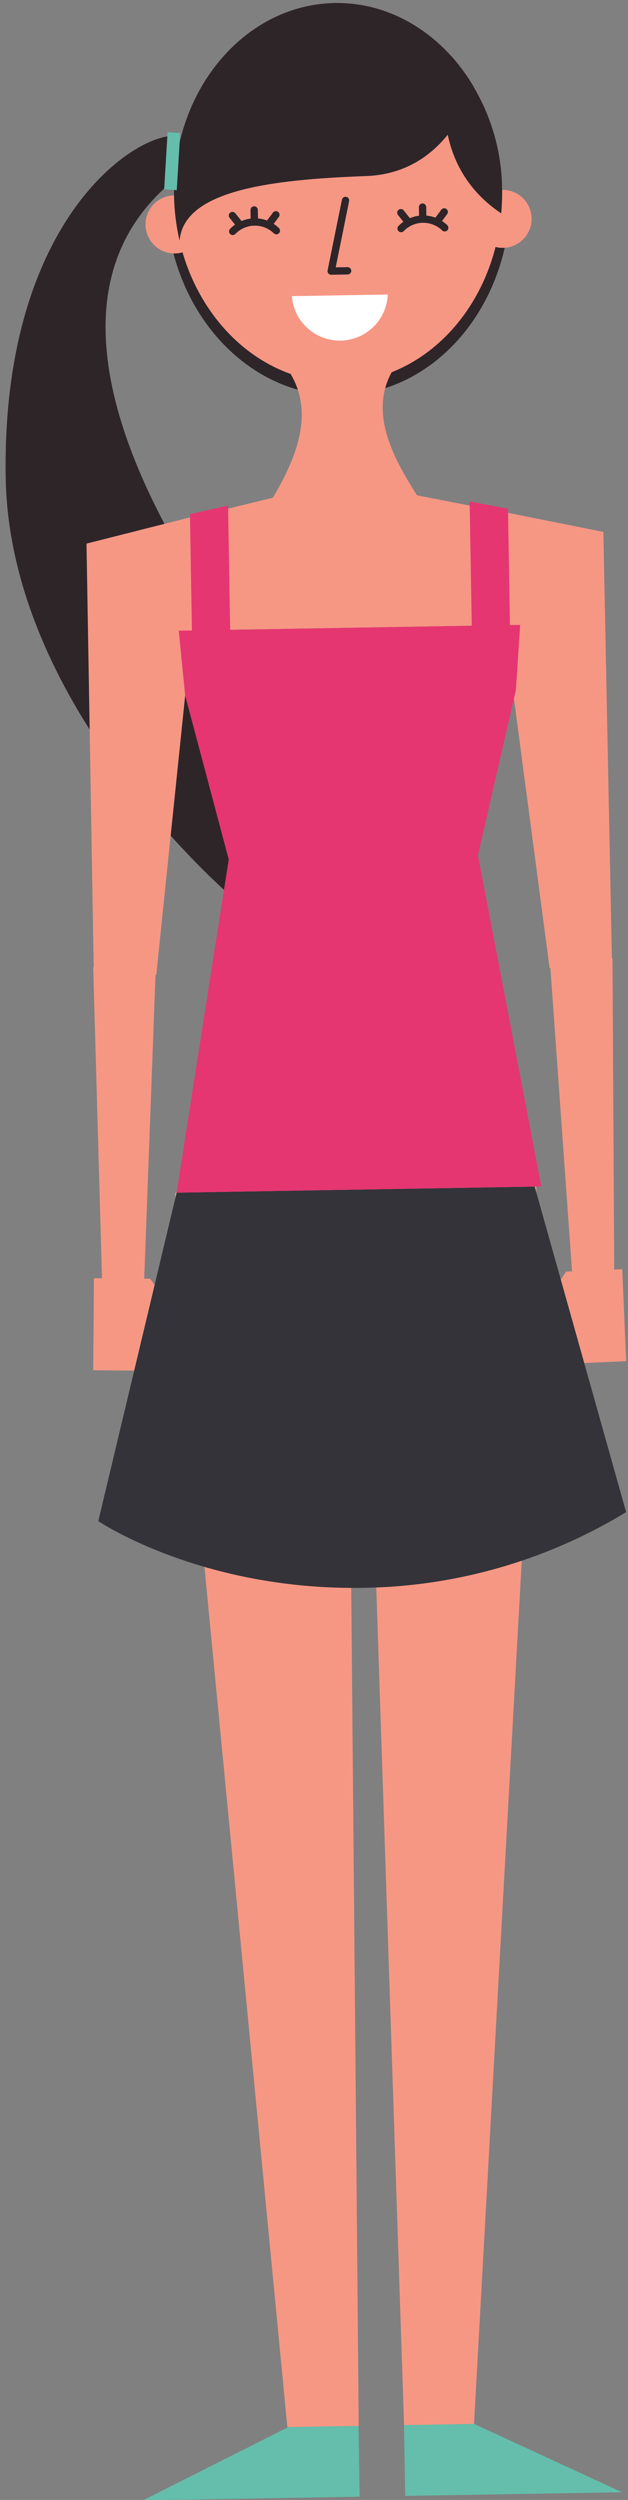 <svg xmlns="http://www.w3.org/2000/svg" width="59.966" height="238.708" viewBox="0 0 59.966 238.708">
  <rect x="0" y="0" width="59.966" height="238.708" fill="#808080" stroke="none"/>
  <g id="Group_23" data-name="Group 23" transform="matrix(1, -0.017, 0.017, 1, -0.217, 0.835)">
    <path id="Path_9" data-name="Path 9" d="M16.065,4.619,16.526,0C12.392,0,0,8.327,0,32.375,0,54.974,21.741,73.5,21.741,73.5l5.777-17.911S-3.059,20.6,16.065,4.619Z" transform="translate(0 12.419)" fill="#2e2529"/>
    <g id="Group_2" data-name="Group 2" transform="translate(15.806 19.844)">
      <g id="Group_1" data-name="Group 1" transform="translate(0 0)">
        <path id="Path_10" data-name="Path 10" d="M0,0C.606,9.849,7.708,17.625,16.384,17.625S32.166,9.849,32.774,0Z" fill="#2e2529"/>
      </g>
    </g>
    <g id="Group_9" data-name="Group 9" transform="translate(6.903 48.552)">
      <g id="Group_5" data-name="Group 5" transform="translate(39.169 0)">
        <path id="Path_11" data-name="Path 11" d="M11.016,43.507,10.892,2.371,0,0,5.055,43.929Z" transform="translate(0)" fill="#f69784"/>
        <g id="Group_4" data-name="Group 4" transform="translate(3.377 43.085)">
          <path id="Path_12" data-name="Path 12" d="M5.978,0,5.635,29.949l-4.013.1L0,.182Z" transform="translate(1.717 0)" fill="#f69784"/>
          <g id="Group_3" data-name="Group 3" transform="translate(0 29.697)">
            <path id="Path_13" data-name="Path 13" d="M0,.137.23,8.931l5.351-.145L5.353,0Z" transform="translate(2.766 0)" fill="#f69784"/>
            <path id="Path_14" data-name="Path 14" d="M2.76,0,0,3.968l.531.778,3.5-2.086L3.983.654Z" transform="translate(0 0.137)" fill="#f69784"/>
          </g>
        </g>
      </g>
      <g id="Group_8" data-name="Group 8" transform="translate(0 0)">
        <path id="Path_15" data-name="Path 15" d="M0,43.507V2.649L11.261,0l-5.3,43.929Z" transform="translate(0.703 0)" fill="#f69784"/>
        <g id="Group_7" data-name="Group 7" transform="translate(0 43.085)">
          <path id="Path_16" data-name="Path 16" d="M0,0,.339,29.949l4.016.1L5.973.182Z" transform="translate(0.654 0)" fill="#f69784"/>
          <g id="Group_6" data-name="Group 6" transform="translate(0 29.697)">
            <path id="Path_17" data-name="Path 17" d="M5.578.137,5.351,8.931,0,8.786.223,0Z" fill="#f69784"/>
            <path id="Path_18" data-name="Path 18" d="M1.27,0,4.037,3.968,3.5,4.747,0,2.661.052.654Z" transform="translate(4.312 0.137)" fill="#f69784"/>
          </g>
        </g>
      </g>
    </g>
    <path id="Path_19" data-name="Path 19" d="M6.686,0H0V6.766H20.7Z" transform="translate(34.861 231.314)" fill="#64beab"/>
    <path id="Path_20" data-name="Path 20" d="M14.008,0H20.7V6.766H0Z" transform="translate(9.814 231.314)" fill="#64beab"/>
    <path id="Path_21" data-name="Path 21" d="M13.756,14.1C10.725,17.268,4.045,17.169,0,14.1c2.38-3.873,4.138-8.14,1.759-12.014q4.96-4.178,9.919,0C9.3,5.962,11.374,10.229,13.756,14.1Z" transform="translate(25.473 33.021)" fill="#f69784"/>
    <g id="Group_10" data-name="Group 10" transform="translate(16.526 0)">
      <path id="Path_22" data-name="Path 22" d="M31.329,18.106c0,9.994-7.014,18.105-15.665,18.105S0,28.1,0,18.106,7.016,0,15.664,0,31.329,8.107,31.329,18.106Z" fill="#f69784"/>
    </g>
    <g id="Group_11" data-name="Group 11" transform="translate(27.615 27.913)">
      <path id="Path_23" data-name="Path 23" d="M0,0A4.583,4.583,0,0,0,4.575,4.321,4.586,4.586,0,0,0,9.154,0Z" fill="#fff"/>
    </g>
    <g id="Group_15" data-name="Group 15" transform="translate(22.072 18.863)">
      <path id="Path_24" data-name="Path 24" d="M1.481,0,0,6.721H1.567" transform="translate(9.336 0)" fill="none" stroke="#2e2529" stroke-linecap="round" stroke-linejoin="round" stroke-width="0.7"/>
      <g id="Group_14" data-name="Group 14" transform="translate(0 0.762)">
        <g id="Group_12" data-name="Group 12" transform="translate(16.078 0)">
          <path id="Path_25" data-name="Path 25" d="M4.163.863A2.942,2.942,0,0,0,0,.863" transform="translate(0 1.148)" fill="none" stroke="#2e2529" stroke-linecap="round" stroke-linejoin="round" stroke-width="0.7"/>
          <line id="Line_2" data-name="Line 2" y1="1.15" transform="translate(2.082 0)" fill="none" stroke="#2e2529" stroke-linecap="round" stroke-linejoin="round" stroke-width="0.7"/>
          <line id="Line_3" data-name="Line 3" y1="0.964" x2="0.743" transform="translate(3.399 0.496)" fill="none" stroke="#2e2529" stroke-linecap="round" stroke-linejoin="round" stroke-width="0.7"/>
          <line id="Line_4" data-name="Line 4" x1="0.741" y1="0.964" transform="translate(0 0.496)" fill="none" stroke="#2e2529" stroke-linecap="round" stroke-linejoin="round" stroke-width="0.7"/>
        </g>
        <g id="Group_13" data-name="Group 13" transform="translate(0 0)">
          <path id="Path_26" data-name="Path 26" d="M4.165.863A2.945,2.945,0,0,0,0,.863" transform="translate(0 1.148)" fill="none" stroke="#2e2529" stroke-linecap="round" stroke-linejoin="round" stroke-width="0.7"/>
          <line id="Line_5" data-name="Line 5" y1="1.15" transform="translate(2.082 0)" fill="none" stroke="#2e2529" stroke-linecap="round" stroke-linejoin="round" stroke-width="0.7"/>
          <line id="Line_6" data-name="Line 6" y1="0.964" x2="0.743" transform="translate(3.402 0.496)" fill="none" stroke="#2e2529" stroke-linecap="round" stroke-linejoin="round" stroke-width="0.7"/>
          <line id="Line_7" data-name="Line 7" x1="0.743" y1="0.964" transform="translate(0 0.496)" fill="none" stroke="#2e2529" stroke-linecap="round" stroke-linejoin="round" stroke-width="0.7"/>
        </g>
      </g>
    </g>
    <path id="Path_27" data-name="Path 27" d="M0,0V8.123H0L8.707,118.01h6.814L16.409,8.123h1.666L19.852,118.01h6.679L34.483,8.123h0V0Z" transform="translate(15.016 113.305)" fill="#f69784"/>
    <g id="Group_16" data-name="Group 16" transform="translate(13.758 18.106)">
      <path id="Path_28" data-name="Path 28" d="M5.539,2.768A2.769,2.769,0,1,1,2.771,0,2.769,2.769,0,0,1,5.539,2.768Z" transform="translate(31.327 0)" fill="#f69784"/>
      <path id="Path_29" data-name="Path 29" d="M5.542,2.768A2.771,2.771,0,1,1,2.769,0,2.773,2.773,0,0,1,5.542,2.768Z" transform="translate(0 0)" fill="#f69784"/>
    </g>
    <path id="Path_30" data-name="Path 30" d="M15.664,0C7.016,0,0,8.107,0,18.106a20.931,20.931,0,0,0,.457,4.337c.469-4.784,8.682-5.694,17.9-5.872,6.359-.128,9.247-5.173,10.437-8.335C26,3.286,21.165,0,15.664,0Z" transform="translate(16.526 0)" fill="#2e2529"/>
    <path id="Path_31" data-name="Path 31" d="M.736,0,.728,0s-3.4,9.576,4.494,15.076a21.754,21.754,0,0,0,.124-2.247A19.534,19.534,0,0,0,.736,0Z" transform="translate(42.509 5.276)" fill="#2e2529"/>
    <path id="Path_32" data-name="Path 32" d="M1.2,5.545,0,5.45.422,0l1.2.1Z" transform="translate(15.595 12.059)" fill="#64beab"/>
    <path id="Path_33" data-name="Path 33" d="M50.4,31.224,42.2,0H8.012L0,31.224s9.684,6.8,25.2,6.8A49.558,49.558,0,0,0,50.4,31.224Z" transform="translate(7.146 113.305)" fill="#333339"/>
    <path id="Path_34" data-name="Path 34" d="M40.478,2.971,26.548,0H12.792L0,2.88l.47,9.659H38.835Z" transform="translate(12.682 47.124)" fill="#f69784"/>
    <g id="Group_22" data-name="Group 22" transform="translate(15.159 47.803)">
      <g id="Group_21" data-name="Group 21" transform="translate(0 0)">
        <g id="Group_17" data-name="Group 17" transform="translate(0 11.86)">
          <path id="Path_35" data-name="Path 35" d="M29.31,21.921h0L33.2,6.2,33.713,0H1.111L1.62,6.2,5.512,21.921h0L0,53.642H34.822Z" fill="#e53671"/>
        </g>
        <g id="Group_20" data-name="Group 20" transform="translate(2.371 0)">
          <g id="Group_18" data-name="Group 18" transform="translate(0 0)">
            <path id="Path_36" data-name="Path 36" d="M3.65,13.408H0V.749L3.65,0Z" fill="#e53671"/>
          </g>
          <g id="Group_19" data-name="Group 19" transform="translate(26.72 0)">
            <path id="Path_37" data-name="Path 37" d="M3.646,13.408H0V0L3.646.749Z" fill="#e53671"/>
          </g>
        </g>
      </g>
    </g>
  </g>
</svg>

